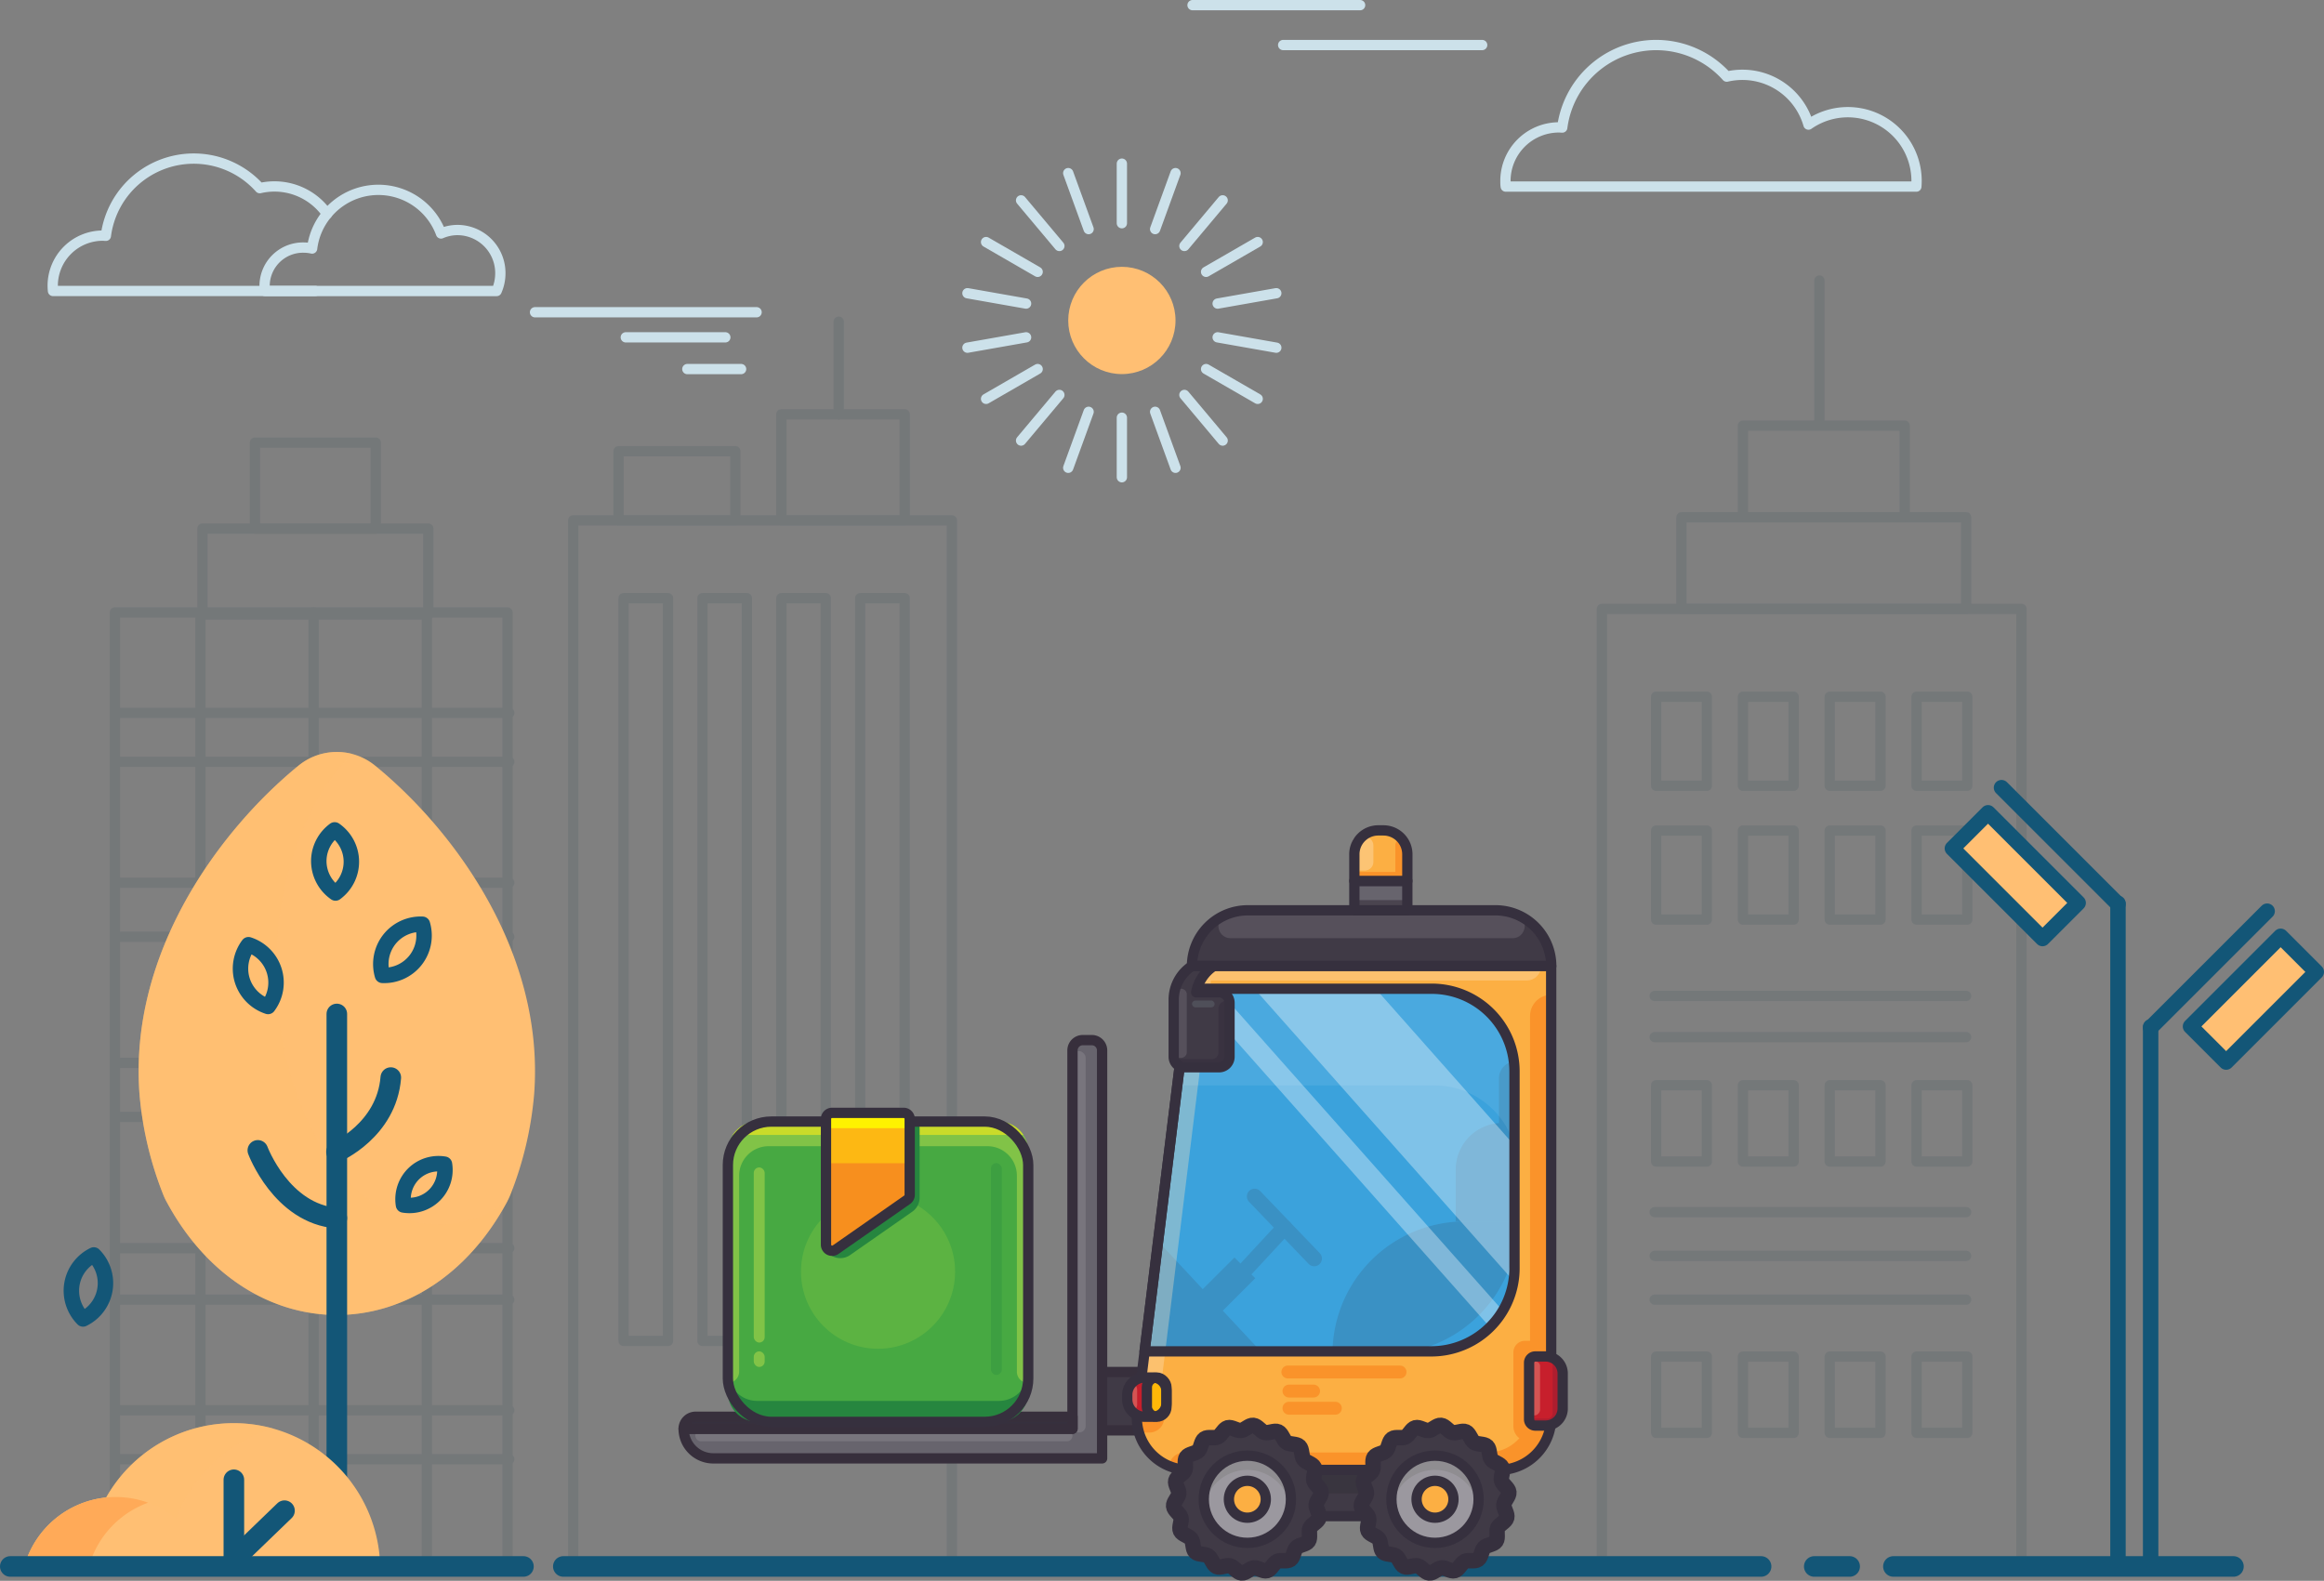 <svg xmlns="http://www.w3.org/2000/svg" viewBox="0 0 902.9 614.27"><rect x="0" y="0" width="902.9" height="614.27" fill="#808080" stroke="none"/><defs><style>.cls-1{isolation:isolate;}.cls-2{opacity:0.6;}.cls-3{opacity:0.15;}.cls-3,.cls-6{mix-blend-mode:multiply;}.cls-10,.cls-13,.cls-15,.cls-21,.cls-30,.cls-38,.cls-4,.cls-7,.cls-8{fill:none;stroke-linecap:round;stroke-linejoin:round;}.cls-4{stroke:#02283f;}.cls-10,.cls-13,.cls-15,.cls-4{stroke-width:4px;}.cls-5,.cls-6{fill:#ffbf73;}.cls-6{opacity:0.43;}.cls-7,.cls-8{stroke:#135677;}.cls-7{stroke-width:8px;}.cls-21,.cls-30,.cls-8{stroke-width:6px;}.cls-9{fill:#ffaa58;}.cls-10{stroke:#cce1ea;}.cls-11,.cls-33{fill:#403a46;}.cls-12{fill:#37333d;}.cls-12,.cls-33{opacity:0.75;}.cls-13,.cls-30{stroke:#36303e;}.cls-14{fill:#ededed;opacity:0.13;}.cls-15{stroke:#372f3c;}.cls-16{fill:#fcaf43;}.cls-17{fill:#fa932a;}.cls-18,.cls-22{fill:#3ba2dc;}.cls-19,.cls-28,.cls-37{fill:#36303e;}.cls-19{opacity:0.63;}.cls-20{fill:#385a78;}.cls-21{stroke:#385a78;}.cls-22{opacity:0.76;}.cls-23,.cls-26{fill:#fff;}.cls-23,.cls-24{opacity:0.35;}.cls-24,.cls-25,.cls-29,.cls-35{fill:#fde3be;}.cls-25{opacity:0.14;}.cls-26{opacity:0.08;}.cls-27{fill:#67646d;}.cls-28{opacity:0.74;}.cls-29{opacity:0.4;}.cls-31{fill:#9b989f;}.cls-32{fill:#8f8d91;}.cls-34{fill:#c71f2c;}.cls-35{opacity:0.27;}.cls-36{fill:#ad1e2f;}.cls-38{stroke:#fa932a;}.cls-38,.cls-44{stroke-width:5px;}.cls-39{fill:#ffb808;}.cls-40{fill:#47a942;}.cls-41{fill:#81c347;}.cls-42{fill:#5cb342;}.cls-43{fill:#cadb2a;}.cls-44,.cls-45,.cls-49{fill:#26863f;}.cls-44{stroke:#26863f;stroke-miterlimit:10;}.cls-46{fill:#f78f1e;}.cls-47{fill:#fdb813;}.cls-48{fill:#fef200;}.cls-49{opacity:0.28;}.cls-50{fill:#4f4f59;}</style></defs><title>shipping</title><g class="cls-1"><g id="Layer_1" data-name="Layer 1"><g class="cls-2"><g class="cls-3"><rect class="cls-4" x="44.64" y="237.99" width="152.53" height="371.6"/><line class="cls-4" x1="77.86" y1="607" x2="77.86" y2="238"/><line class="cls-4" x1="165.86" y1="607" x2="165.86" y2="238"/><line class="cls-4" x1="121.86" y1="607" x2="121.86" y2="238"/><line class="cls-4" x1="44.86" y1="277" x2="197.86" y2="277"/><line class="cls-4" x1="44.86" y1="296" x2="197.86" y2="296"/><line class="cls-4" x1="44.86" y1="343" x2="197.86" y2="343"/><line class="cls-4" x1="44.86" y1="364" x2="197.86" y2="364"/><line class="cls-4" x1="44.86" y1="413" x2="197.86" y2="413"/><line class="cls-4" x1="44.86" y1="434" x2="197.86" y2="434"/><line class="cls-4" x1="44.86" y1="485" x2="197.86" y2="485"/><line class="cls-4" x1="44.86" y1="505" x2="197.86" y2="505"/><line class="cls-4" x1="44.86" y1="548" x2="197.86" y2="548"/><line class="cls-4" x1="44.86" y1="567" x2="197.86" y2="567"/><rect class="cls-4" x="78.66" y="205.39" width="87.74" height="33.39"/><rect class="cls-4" x="99.07" y="172" width="46.92" height="33.39"/></g><g class="cls-3"><polyline class="cls-4" points="684.2 608.68 622.37 608.68 622.37 236.6 785.36 236.6 785.36 608.68 737.36 608.68"/><rect class="cls-4" x="643.42" y="270.73" width="19.7" height="34.6"/><rect class="cls-4" x="677.15" y="270.73" width="19.7" height="34.6"/><rect class="cls-4" x="710.88" y="270.73" width="19.7" height="34.6"/><rect class="cls-4" x="744.61" y="270.73" width="19.7" height="34.6"/><rect class="cls-4" x="643.42" y="322.73" width="19.7" height="34.6"/><rect class="cls-4" x="677.15" y="322.73" width="19.7" height="34.6"/><rect class="cls-4" x="710.88" y="322.73" width="19.7" height="34.6"/><rect class="cls-4" x="744.61" y="322.73" width="19.7" height="34.6"/><rect class="cls-4" x="643.42" y="421.7" width="19.7" height="29.64"/><rect class="cls-4" x="677.15" y="421.7" width="19.7" height="29.64"/><rect class="cls-4" x="710.88" y="421.7" width="19.7" height="29.64"/><rect class="cls-4" x="744.61" y="421.7" width="19.7" height="29.64"/><rect class="cls-4" x="643.42" y="527.13" width="19.7" height="29.64"/><rect class="cls-4" x="677.15" y="527.13" width="19.7" height="29.64"/><rect class="cls-4" x="710.88" y="527.13" width="19.7" height="29.64"/><rect class="cls-4" x="744.61" y="527.13" width="19.7" height="29.64"/><line class="cls-4" x1="642.86" y1="387" x2="763.86" y2="387"/><line class="cls-4" x1="642.86" y1="403" x2="763.86" y2="403"/><line class="cls-4" x1="642.86" y1="471" x2="763.86" y2="471"/><line class="cls-4" x1="642.86" y1="488" x2="763.86" y2="488"/><line class="cls-4" x1="642.86" y1="505" x2="763.86" y2="505"/><rect class="cls-4" x="653.27" y="201" width="110.6" height="35.6"/><rect class="cls-4" x="677.15" y="165.4" width="62.84" height="35.6"/><line class="cls-4" x1="706.86" y1="165" x2="706.86" y2="109"/></g><g class="cls-3"><rect class="cls-4" x="222.7" y="202.2" width="147.11" height="406.48"/><rect class="cls-4" x="242.27" y="232.43" width="17.27" height="288.61"/><rect class="cls-4" x="272.91" y="232.43" width="17.27" height="288.61"/><rect class="cls-4" x="303.56" y="232.43" width="17.27" height="288.61"/><rect class="cls-4" x="334.2" y="232.43" width="17.27" height="288.61"/><rect class="cls-4" x="303.56" y="161" width="47.92" height="41.2"/><line class="cls-4" x1="325.86" y1="161" x2="325.86" y2="125"/><rect class="cls-4" x="240.32" y="175.33" width="45.37" height="26.87"/></g></g><path class="cls-5" d="M145.71,297.47a23.51,23.51,0,0,0-29.69,0c-30,24.45-66.15,72.27-61.8,127.94a137,137,0,0,0,9.15,38.67,22.08,22.08,0,0,0,1.18,2.57c31.57,59.09,101.06,59.09,132.63,0a23.88,23.88,0,0,0,1.18-2.57,137.34,137.34,0,0,0,9.14-38.67C211.85,369.74,175.75,321.92,145.71,297.47Z"/><path class="cls-6" d="M170.57,475.74c-35,0-63.3-44.33-63.3-99,0-35.28,11.8-66.24,29.55-83.78a23.51,23.51,0,0,0-20.8,4.51c-30,24.45-66.15,72.27-61.8,127.94a137,137,0,0,0,9.15,38.67,22.08,22.08,0,0,0,1.18,2.57c31.57,59.09,101.06,59.09,132.63,0l0-.1C189.13,472.44,180.09,475.74,170.57,475.74Z"/><line class="cls-7" x1="130.86" y1="607" x2="130.86" y2="394"/><path class="cls-5" d="M33.86,609.93a56.93,56.93,0,0,1,113.86,0"/><path class="cls-6" d="M106.33,555.16a56.94,56.94,0,0,0-72.47,54.77H64.93A57,57,0,0,1,106.33,555.16Z"/><path class="cls-8" d="M151.71,364.48A15.54,15.54,0,0,0,148.58,379a15.48,15.48,0,0,0,15.54-19.86A15.51,15.51,0,0,0,151.71,364.48Z"/><path class="cls-8" d="M123.86,334.08A15.14,15.14,0,0,0,130.35,347a15.06,15.06,0,0,0-.33-24.53A15.1,15.1,0,0,0,123.86,334.08Z"/><path class="cls-8" d="M93.94,380.31a15.55,15.55,0,0,0,10.21,10.78,15.47,15.47,0,0,0-7.61-24A15.49,15.49,0,0,0,93.94,380.31Z"/><path class="cls-8" d="M28.08,498.25a15.56,15.56,0,0,0,4.18,14.26,15.48,15.48,0,0,0,4.18-24.87A15.48,15.48,0,0,0,28.08,498.25Z"/><path class="cls-8" d="M161.12,455.72a13.87,13.87,0,0,0-4.36,12.49,13.78,13.78,0,0,0,15.92-15.84A13.8,13.8,0,0,0,161.12,455.72Z"/><path class="cls-7" d="M100.17,447s9.17,24.67,30.69,26.33"/><path class="cls-7" d="M130.72,447.61s19.46-8.41,21.11-28.89"/><path class="cls-5" d="M79.66,606a36.9,36.9,0,0,0-69.37,0Z"/><path class="cls-9" d="M57.54,583.9A36.92,36.92,0,0,0,10.29,606H35.41A37,37,0,0,1,57.54,583.9Z"/><line class="cls-7" x1="203.36" y1="608.68" x2="4" y2="608.68"/><line class="cls-7" x1="684.2" y1="608.68" x2="218.86" y2="608.68"/><line class="cls-7" x1="718.61" y1="608.68" x2="704.86" y2="608.68"/><line class="cls-7" x1="867.72" y1="608.68" x2="735.61" y2="608.68"/><line class="cls-7" x1="90.86" y1="575" x2="90.86" y2="606"/><line class="cls-7" x1="110.53" y1="587.01" x2="90.86" y2="606"/><line class="cls-8" x1="822.86" y1="351" x2="822.86" y2="606"/><line class="cls-8" x1="777.61" y1="306.06" x2="822.86" y2="351.31"/><rect class="cls-5" x="758.19" y="330.46" width="49.53" height="19.58" transform="translate(469.92 -453.97) rotate(45)"/><rect class="cls-8" x="758.19" y="330.46" width="49.53" height="19.58" transform="translate(469.92 -453.97) rotate(45)"/><line class="cls-8" x1="835.55" y1="399" x2="835.55" y2="606"/><line class="cls-8" x1="880.81" y1="354.06" x2="835.55" y2="399.31"/><rect class="cls-5" x="850.7" y="378.46" width="49.53" height="19.58" transform="translate(1769.05 43.74) rotate(135)"/><rect class="cls-8" x="850.7" y="378.46" width="49.53" height="19.58" transform="translate(1769.05 43.74) rotate(135)"/><line class="cls-10" x1="435.86" y1="63.59" x2="435.86" y2="86.74"/><line class="cls-10" x1="415.02" y1="67.27" x2="422.94" y2="89.02"/><line class="cls-10" x1="396.7" y1="77.85" x2="411.58" y2="95.58"/><line class="cls-10" x1="383.1" y1="94.06" x2="403.14" y2="105.63"/><line class="cls-10" x1="375.86" y1="113.94" x2="398.65" y2="117.96"/><line class="cls-10" x1="375.86" y1="135.1" x2="398.65" y2="131.08"/><line class="cls-10" x1="383.1" y1="154.98" x2="403.14" y2="143.41"/><line class="cls-10" x1="396.7" y1="171.19" x2="411.58" y2="153.46"/><line class="cls-10" x1="415.02" y1="181.77" x2="422.94" y2="160.02"/><line class="cls-10" x1="435.86" y1="185.44" x2="435.86" y2="162.3"/><line class="cls-10" x1="456.7" y1="181.77" x2="448.78" y2="160.02"/><line class="cls-10" x1="475.02" y1="171.19" x2="460.15" y2="153.46"/><line class="cls-10" x1="488.63" y1="154.98" x2="468.58" y2="143.41"/><line class="cls-10" x1="495.86" y1="135.1" x2="473.07" y2="131.08"/><line class="cls-10" x1="495.86" y1="113.94" x2="473.07" y2="117.96"/><line class="cls-10" x1="488.63" y1="94.06" x2="468.58" y2="105.63"/><line class="cls-10" x1="475.02" y1="77.85" x2="460.15" y2="95.58"/><line class="cls-10" x1="456.7" y1="67.27" x2="448.78" y2="89.02"/><circle class="cls-5" cx="435.86" cy="124.52" r="20.84"/><path class="cls-10" d="M744.52,72.5c.06-.73.09-1.46.09-2.2a26.7,26.7,0,0,0-42-21.89,26.72,26.72,0,0,0-25.67-19.34,27.11,27.11,0,0,0-6.08.7,36.79,36.79,0,0,0-63.91,19.79c-.42,0-.84-.06-1.27-.06a20.8,20.8,0,0,0-20.8,20.8c0,.74,0,1.48.12,2.2Z"/><path class="cls-10" d="M127.08,83.11a24.94,24.94,0,0,0-20.47-10.66,24.67,24.67,0,0,0-5.68.66,34.42,34.42,0,0,0-59.8,18.51c-.4,0-.79-.06-1.19-.06A19.46,19.46,0,0,0,20.48,111a19.85,19.85,0,0,0,.11,2.06h101.9"/><line class="cls-10" x1="207.86" y1="121.33" x2="293.94" y2="121.33"/><line class="cls-10" x1="267.04" y1="143.41" x2="287.93" y2="143.41"/><line class="cls-10" x1="243.13" y1="131.08" x2="281.8" y2="131.08"/><line class="cls-10" x1="463.31" y1="2" x2="528.42" y2="2"/><line class="cls-10" x1="498.52" y1="17.5" x2="575.84" y2="17.5"/><path class="cls-10" d="M192.94,113.08a17,17,0,0,0,1.45-6.85,16.72,16.72,0,0,0-16.58-16.85,16.25,16.25,0,0,0-6.47,1.34,25.94,25.94,0,0,0-50.08,5.85,15.24,15.24,0,0,0-3.33-.37,14.92,14.92,0,0,0-15.13,14.71,14.12,14.12,0,0,0,.18,2.17Z"/><rect class="cls-11" x="488.84" y="566.65" width="57.7" height="22.47"/><rect class="cls-12" x="488.84" y="568.76" width="57.7" height="11.52"/><rect class="cls-13" x="488.84" y="566.65" width="57.7" height="22.47"/><path class="cls-11" d="M484.78,353.72H581a21.68,21.68,0,0,1,21.68,21.68v0a0,0,0,0,1,0,0H463.1a0,0,0,0,1,0,0v0A21.68,21.68,0,0,1,484.78,353.72Z"/><path class="cls-14" d="M478.14,364.55H587.61c5.1,0,6.64-7,1.95-9.07a21.73,21.73,0,0,0-8.59-1.76H484.78a21.73,21.73,0,0,0-8.59,1.76C471.5,357.51,473,364.55,478.14,364.55Z"/><path class="cls-13" d="M484.78,353.72H581a21.68,21.68,0,0,1,21.68,21.68v0a0,0,0,0,1,0,0H463.1a0,0,0,0,1,0,0v0A21.68,21.68,0,0,1,484.78,353.72Z"/><rect class="cls-11" x="424.15" y="533.12" width="25.29" height="22.69"/><rect class="cls-15" x="424.15" y="533.12" width="25.29" height="22.69"/><path class="cls-16" d="M582.21,571.17H462a20.24,20.24,0,0,1-20.17-22.73L463.1,375.39H602.65V551A20.33,20.33,0,0,1,582.21,571.17Z"/><path class="cls-17" d="M441.63,550.89h10.68a0,0,0,0,1,0,0v0a5.76,5.76,0,0,1-5.76,5.76h-4.92a0,0,0,0,1,0,0v-5.76A0,0,0,0,1,441.63,550.89Z"/><path class="cls-17" d="M594.45,394.77V548A16.49,16.49,0,0,1,578,564.39H460.05a5.88,5.88,0,0,0-5.88,6.13h0a47.42,47.42,0,0,0,7.79.65H582.21a20.5,20.5,0,0,0,20.44-20.44V386.57A8.2,8.2,0,0,0,594.45,394.77Z"/><path class="cls-17" d="M596.72,521h-4.26a4.49,4.49,0,0,0-4.49,4.49V554.2a5.84,5.84,0,0,0,5.84,5.84h2.91Z"/><path class="cls-18" d="M556,384.2H462L444.67,525.1H556a32.32,32.32,0,0,0,32.4-32.4V416.38A32.13,32.13,0,0,0,556,384.2Z"/><path class="cls-19" d="M569.16,474.62h20.53a0,0,0,0,1,0,0v0a51.47,51.47,0,0,1-51.47,51.47H517.69a0,0,0,0,1,0,0v0A51.47,51.47,0,0,1,569.16,474.62Z"/><path class="cls-19" d="M583.69,436.36h6a0,0,0,0,1,0,0v38.26a0,0,0,0,1,0,0H565.56a0,0,0,0,1,0,0V454.49A18.13,18.13,0,0,1,583.69,436.36Z"/><path class="cls-19" d="M589,412.4h.74a0,0,0,0,1,0,0v24a0,0,0,0,1,0,0h-7.36a0,0,0,0,1,0,0V419A6.62,6.62,0,0,1,589,412.4Z"/><polygon class="cls-20" points="449.93 482.34 444.67 525.1 489.81 525.1 449.93 482.34"/><line class="cls-21" x1="499" y1="476.96" x2="483.08" y2="494.15"/><line class="cls-21" x1="510.58" y1="489.03" x2="487.43" y2="464.89"/><polygon class="cls-20" points="474.1 510.26 466.41 501.81 479.6 488.63 487.67 496.69 474.1 510.26"/><path class="cls-22" d="M556,384.2H462L444.67,525.1H556a32.32,32.32,0,0,0,32.4-32.4V416.38A32.13,32.13,0,0,0,556,384.2Z"/><path class="cls-23" d="M534.45,384.2H487.36L588,497.72a33.13,33.13,0,0,0,.38-5V445.07Z"/><path class="cls-23" d="M472.88,384.2H462.23L578.87,515.72a32.55,32.55,0,0,0,5-6.38Z"/><path class="cls-24" d="M463.1,375.39,441.79,548.44c-.08.69-.12,1.38-.14,2.07h0a9,9,0,0,0,8.9-7.87L470.45,381H593.11a5.65,5.65,0,0,0,5.65-5.65Z"/><path class="cls-25" d="M456.45,553.77"/><path class="cls-26" d="M556,384.2H462l-4.63,37.57h99.77a32.19,32.19,0,0,1,31.26,23.64v-29A32.13,32.13,0,0,0,556,384.2Z"/><path class="cls-13" d="M556,384.2H462L444.67,525.1H556a32.32,32.32,0,0,0,32.4-32.4V416.38A32.13,32.13,0,0,0,556,384.2Z"/><path class="cls-13" d="M582.21,571.17H462a20.24,20.24,0,0,1-20.17-22.73L463.1,375.39H602.65V551A20.33,20.33,0,0,1,582.21,571.17Z"/><path class="cls-27" d="M416.67,404.13V555.19H265.6a11.52,11.52,0,0,0,11.52,11.52H428.18V404.13Z"/><rect class="cls-14" x="270.14" y="555.81" width="146.52" height="4.23" rx="2.11"/><rect class="cls-14" x="416.67" y="408.44" width="5.11" height="148.21" rx="2.55"/><path class="cls-15" d="M416.67,408.16v147H265.6a11.52,11.52,0,0,0,11.52,11.52H428.18V408.16a4,4,0,0,0-4-4H420.7A4,4,0,0,0,416.67,408.16Z"/><path class="cls-11" d="M473.61,385.58h-8.88a15.65,15.65,0,0,1,6.81-10.19h-8.48A15.59,15.59,0,0,0,456,388.46c0,.27,0,.53,0,.79s0,.26,0,.39v21a4.07,4.07,0,0,0,4.07,4.07h13.55a4.07,4.07,0,0,0,4.06-4.07v-21A4.06,4.06,0,0,0,473.61,385.58Z"/><path class="cls-28" d="M473.38,392.07V409a2.53,2.53,0,0,1-2.53,2.53H456.08a4.07,4.07,0,0,0,4,3.22h13.55a4.07,4.07,0,0,0,4.06-4.07v-21a4.14,4.14,0,0,0-.09-.87h-.9A3.3,3.3,0,0,0,473.38,392.07Z"/><path class="cls-14" d="M458.87,384.2h0a2.21,2.21,0,0,1,2.21,2.21v22.43a2.21,2.21,0,0,1-2.21,2.21h-2.21a0,0,0,0,1,0,0V386.41A2.21,2.21,0,0,1,458.87,384.2Z"/><path class="cls-13" d="M473.61,385.58h-8.88a15.65,15.65,0,0,1,6.81-10.19h-8.48A15.59,15.59,0,0,0,456,388.46c0,.27,0,.53,0,.79s0,.26,0,.39v21a4.07,4.07,0,0,0,4.07,4.07h13.55a4.07,4.07,0,0,0,4.06-4.07v-21A4.06,4.06,0,0,0,473.61,385.58Z"/><path class="cls-11" d="M513.38,582.57c0,1.65-2.12,3.09-2.4,4.65s1.22,3.69.68,5.2-3.05,2.15-3.86,3.54-.11,3.87-1.15,5.11-3.59,1-4.83,2-1.42,3.6-2.82,4.42-3.7-.32-5.23.24-2.55,2.89-4.16,3.17-3.36-1.56-5-1.56-3.43,1.84-5,1.56-2.66-2.62-4.16-3.17-3.84.56-5.23-.24-1.59-3.38-2.82-4.42-3.79-.77-4.83-2-.34-3.71-1.15-5.11-3.3-2-3.86-3.54,1-3.58.68-5.2-2.41-3-2.41-4.65,2.13-3.08,2.41-4.65-1.22-3.69-.68-5.19,3.05-2.16,3.86-3.55.11-3.87,1.15-5.1,3.59-1,4.83-2,1.42-3.6,2.82-4.41,3.7.31,5.23-.24,2.55-2.9,4.16-3.18,3.35,1.57,5,1.57,3.43-1.84,5-1.57,2.66,2.63,4.16,3.18,3.84-.57,5.23.24,1.58,3.37,2.82,4.41,3.79.78,4.83,2,.34,3.7,1.15,5.1,3.3,2,3.86,3.55-1,3.58-.68,5.19S513.38,580.93,513.38,582.57Z"/><rect class="cls-29" x="525.28" y="324.55" width="6.67" height="13.08" rx="3.33"/><path class="cls-30" d="M512.47,589.78c-.42,1.6-2.84,2.46-3.5,3.91s.26,3.87-.65,5.19-3.49,1.32-4.62,2.47-1.08,3.72-2.39,4.65-3.72,0-5.18.74-2.28,3.13-3.84,3.57-3.5-1.23-5.12-1.08-3.2,2.16-4.83,2-2.85-2.36-4.44-2.77-3.78.93-5.23.27-1.92-3.21-3.24-4.12-3.85-.42-5-1.55-.69-3.66-1.62-5-3.48-1.71-4.18-3.17.61-3.67.17-5.23-2.69-2.78-2.84-4.4,1.82-3.22,2-4.85-1.57-3.52-1.16-5.11,2.84-2.45,3.49-3.9-.25-3.88.65-5.2,3.5-1.32,4.62-2.46,1.08-3.72,2.4-4.66,3.72,0,5.18-.74,2.27-3.13,3.84-3.56,3.5,1.23,5.12,1.07,3.19-2.16,4.82-2,2.86,2.36,4.45,2.77,3.78-.92,5.23-.26,1.92,3.21,3.23,4.12,3.86.41,5,1.54.69,3.67,1.62,5,3.48,1.7,4.17,3.16-.6,3.67-.16,5.23,2.68,2.78,2.84,4.4-1.82,3.23-1.95,4.86S512.88,588.19,512.47,589.78Z"/><circle class="cls-31" cx="484.61" cy="582.57" r="16.94"/><path class="cls-32" d="M484.61,571.17a16.94,16.94,0,0,1,16.71,14.17,18.06,18.06,0,0,0,.22-2.77,16.94,16.94,0,1,0-33.64,2.77A16.94,16.94,0,0,1,484.61,571.17Z"/><circle class="cls-16" cx="484.61" cy="582.57" r="7.17"/><circle class="cls-13" cx="484.61" cy="582.57" r="7.17"/><circle class="cls-13" cx="484.61" cy="582.57" r="16.94"/><path class="cls-11" d="M586.29,582.57c0,1.65-2.12,3.09-2.4,4.65s1.22,3.69.68,5.2-3.05,2.15-3.86,3.54-.11,3.87-1.15,5.11-3.59,1-4.83,2-1.42,3.6-2.82,4.42-3.7-.32-5.23.24-2.55,2.89-4.16,3.17-3.35-1.56-5-1.56-3.43,1.84-5,1.56-2.66-2.62-4.16-3.17-3.84.56-5.23-.24-1.59-3.38-2.82-4.42-3.79-.77-4.83-2-.34-3.71-1.15-5.11-3.3-2-3.86-3.54,1-3.58.68-5.2-2.4-3-2.4-4.65,2.12-3.08,2.4-4.65-1.22-3.69-.68-5.19,3-2.16,3.86-3.55.11-3.87,1.15-5.1,3.59-1,4.83-2,1.42-3.6,2.82-4.41,3.7.31,5.23-.24,2.55-2.9,4.16-3.18,3.35,1.57,5,1.57,3.43-1.84,5-1.57,2.66,2.63,4.16,3.18,3.84-.57,5.23.24,1.59,3.37,2.82,4.41,3.79.78,4.83,2,.34,3.7,1.15,5.1,3.3,2,3.86,3.55-1,3.58-.68,5.19S586.29,580.93,586.29,582.57Z"/><path class="cls-30" d="M585.38,589.78c-.42,1.6-2.84,2.46-3.5,3.91s.26,3.87-.64,5.19-3.5,1.32-4.62,2.47-1.08,3.72-2.4,4.65-3.72,0-5.18.74-2.27,3.13-3.84,3.57-3.5-1.23-5.12-1.08-3.19,2.16-4.83,2-2.85-2.36-4.44-2.77-3.78.93-5.23.27-1.92-3.21-3.24-4.12-3.85-.42-5-1.55-.69-3.66-1.62-5-3.48-1.71-4.18-3.17.61-3.67.17-5.23-2.68-2.78-2.84-4.4,1.82-3.22,2-4.85-1.57-3.52-1.16-5.11,2.84-2.45,3.5-3.9-.26-3.88.65-5.2,3.49-1.32,4.61-2.46,1.08-3.72,2.4-4.66,3.72,0,5.18-.74,2.27-3.13,3.84-3.56,3.5,1.23,5.12,1.07,3.2-2.16,4.83-2,2.85,2.36,4.44,2.77,3.78-.92,5.23-.26,1.92,3.21,3.24,4.12,3.85.41,5,1.54.69,3.67,1.62,5,3.48,1.7,4.18,3.16-.61,3.67-.17,5.23,2.69,2.78,2.84,4.4-1.82,3.23-1.95,4.86S585.79,588.19,585.38,589.78Z"/><circle class="cls-31" cx="557.52" cy="582.57" r="16.94"/><path class="cls-32" d="M557.52,571.17a16.94,16.94,0,0,1,16.71,14.17,16.94,16.94,0,1,0-33.65-2.77,18.06,18.06,0,0,0,.23,2.77A16.94,16.94,0,0,1,557.52,571.17Z"/><circle class="cls-16" cx="557.52" cy="582.57" r="7.17"/><circle class="cls-13" cx="557.52" cy="582.57" r="7.17"/><circle class="cls-13" cx="557.52" cy="582.57" r="16.94"/><rect class="cls-27" x="526.18" y="342.31" width="20.58" height="11.4"/><rect class="cls-33" x="526.18" y="349.76" width="20.58" height="3.95"/><rect class="cls-13" x="526.18" y="342.31" width="20.58" height="11.4"/><path class="cls-16" d="M535.48,322.67h2a9.29,9.29,0,0,1,9.29,9.29v10.35a0,0,0,0,1,0,0H526.18a0,0,0,0,1,0,0V332A9.29,9.29,0,0,1,535.48,322.67Z"/><path class="cls-29" d="M530.22,325.19h0a3.36,3.36,0,0,1,3.36,3.36v6.36a3.36,3.36,0,0,1-3.36,3.36h-3.36a0,0,0,0,1,0,0v-9.72A3.36,3.36,0,0,1,530.22,325.19Z"/><path class="cls-17" d="M542.11,328.51v10.3H526.18v3.5h20.58V328.42a2,2,0,0,0-1.79-2.08h-1A2,2,0,0,0,542.11,328.51Z"/><path class="cls-13" d="M535.48,322.67h2a9.29,9.29,0,0,1,9.29,9.29v10.35a0,0,0,0,1,0,0H526.18a0,0,0,0,1,0,0V332A9.29,9.29,0,0,1,535.48,322.67Z"/><path class="cls-34" d="M594.07,527.08h6.48a6.62,6.62,0,0,1,6.62,6.62v13.62a6.62,6.62,0,0,1-6.62,6.62h-6.48a0,0,0,0,1,0,0V527.08A0,0,0,0,1,594.07,527.08Z"/><path class="cls-35" d="M596.6,529.08h0a1.74,1.74,0,0,1,1.74,1.74v16.85A2.33,2.33,0,0,1,596,550h-.89a0,0,0,0,1,0,0V530.57A1.48,1.48,0,0,1,596.6,529.08Z"/><path class="cls-36" d="M603.24,527.12c0,.12,0,.23,0,.35v21.61a2.15,2.15,0,0,1-2.15,2.15h-7v2.71h8.61a4.48,4.48,0,0,0,4.49-4.48v-17.9A4.48,4.48,0,0,0,603.24,527.12Z"/><path class="cls-13" d="M596.5,527.08h4a6.62,6.62,0,0,1,6.62,6.62v13.62a6.62,6.62,0,0,1-6.62,6.62h-4a2.43,2.43,0,0,1-2.43-2.43v-22A2.43,2.43,0,0,1,596.5,527.08Z"/><path class="cls-37" d="M270.28,550.51H416.67a0,0,0,0,1,0,0v4.68a0,0,0,0,1,0,0H265.6a0,0,0,0,1,0,0v0A4.68,4.68,0,0,1,270.28,550.51Z"/><path class="cls-15" d="M270.28,550.51H416.67a0,0,0,0,1,0,0v4.68a0,0,0,0,1,0,0H265.6a0,0,0,0,1,0,0v0A4.68,4.68,0,0,1,270.28,550.51Z"/><line class="cls-38" x1="500.34" y1="533.12" x2="543.94" y2="533.12"/><line class="cls-38" x1="500.77" y1="540.53" x2="510.34" y2="540.53"/><line class="cls-38" x1="500.77" y1="547.2" x2="518.81" y2="547.2"/><path class="cls-34" d="M444.7,535.27h8.49a0,0,0,0,1,0,0v15.24a0,0,0,0,1,0,0H444.7a6.75,6.75,0,0,1-6.75-6.75V542A6.75,6.75,0,0,1,444.7,535.27Z"/><path class="cls-35" d="M439.18,537.36h0a2.61,2.61,0,0,1,2.61,2.61v5.85a2.61,2.61,0,0,1-2.61,2.61h0a0,0,0,0,1,0,0V537.36a0,0,0,0,1,0,0Z"/><rect class="cls-39" x="445.57" y="535.27" width="7.62" height="15.24"/><rect class="cls-13" x="445.57" y="535.27" width="7.62" height="15.24" rx="3.81"/><path class="cls-13" d="M444.7,535.27h3.19a5.3,5.3,0,0,1,5.3,5.3v4.64a5.3,5.3,0,0,1-5.3,5.3H444.7a6.75,6.75,0,0,1-6.75-6.75V542A6.75,6.75,0,0,1,444.7,535.27Z"/><rect class="cls-40" x="282.79" y="435.81" width="116.69" height="116.69" rx="16.9"/><path class="cls-41" d="M287.17,533V456.83a11.45,11.45,0,0,1,11.45-11.45h85a11.44,11.44,0,0,1,11.45,11.45V533a4.39,4.39,0,0,0,4.39,4.39h0v-90.1A11.45,11.45,0,0,0,388,435.81H294.24a11.44,11.44,0,0,0-11.45,11.45v90.1h0A4.39,4.39,0,0,0,287.17,533Z"/><circle class="cls-42" cx="341.13" cy="494.15" r="29.94"/><path class="cls-43" d="M284.68,441H397.59a11.45,11.45,0,0,0-9.56-5.15H294.24A11.44,11.44,0,0,0,284.68,441Z"/><path class="cls-44" d="M322.27,482.19V438.64a4.19,4.19,0,0,1,4.19-4.19h24.13a4.19,4.19,0,0,1,4.19,4.19v26.7a4.18,4.18,0,0,1-1.79,3.44l-24.13,16.84A4.19,4.19,0,0,1,322.27,482.19Z"/><path class="cls-45" d="M388,544.36H294.24a11.44,11.44,0,0,1-11.45-11.45v8.14a11.44,11.44,0,0,0,11.45,11.44H388a11.45,11.45,0,0,0,11.45-11.44v-8.14A11.45,11.45,0,0,1,388,544.36Z"/><rect class="cls-13" x="282.79" y="435.81" width="116.69" height="116.69" rx="16.9"/><path class="cls-46" d="M320.91,483.65V434.79a2.37,2.37,0,0,1,2.37-2.37h27.78a2.37,2.37,0,0,1,2.37,2.37v29.47a2.38,2.38,0,0,1-1,1.94l-27.78,19.39A2.38,2.38,0,0,1,320.91,483.65Z"/><path class="cls-47" d="M351.06,432.42H323.28a2.37,2.37,0,0,0-2.37,2.37V452h32.52V434.79A2.37,2.37,0,0,0,351.06,432.42Z"/><path class="cls-48" d="M351.06,432.42H323.28a2.37,2.37,0,0,0-2.37,2.37v3.59h32.52v-3.59A2.37,2.37,0,0,0,351.06,432.42Z"/><path class="cls-13" d="M320.91,483.65V434.79a2.37,2.37,0,0,1,2.37-2.37h27.78a2.37,2.37,0,0,1,2.37,2.37v29.47a2.38,2.38,0,0,1-1,1.94l-27.78,19.39A2.38,2.38,0,0,1,320.91,483.65Z"/><rect class="cls-41" x="292.85" y="453.63" width="4.24" height="68.05" rx="2.12"/><rect class="cls-41" x="292.85" y="525.1" width="4.24" height="6.06" rx="2.12"/><rect class="cls-49" x="384.98" y="451.95" width="4.24" height="82.31" rx="2.12"/><rect class="cls-50" x="463.1" y="388.77" width="8.8" height="2.67" rx="1.34"/></g></g></svg>